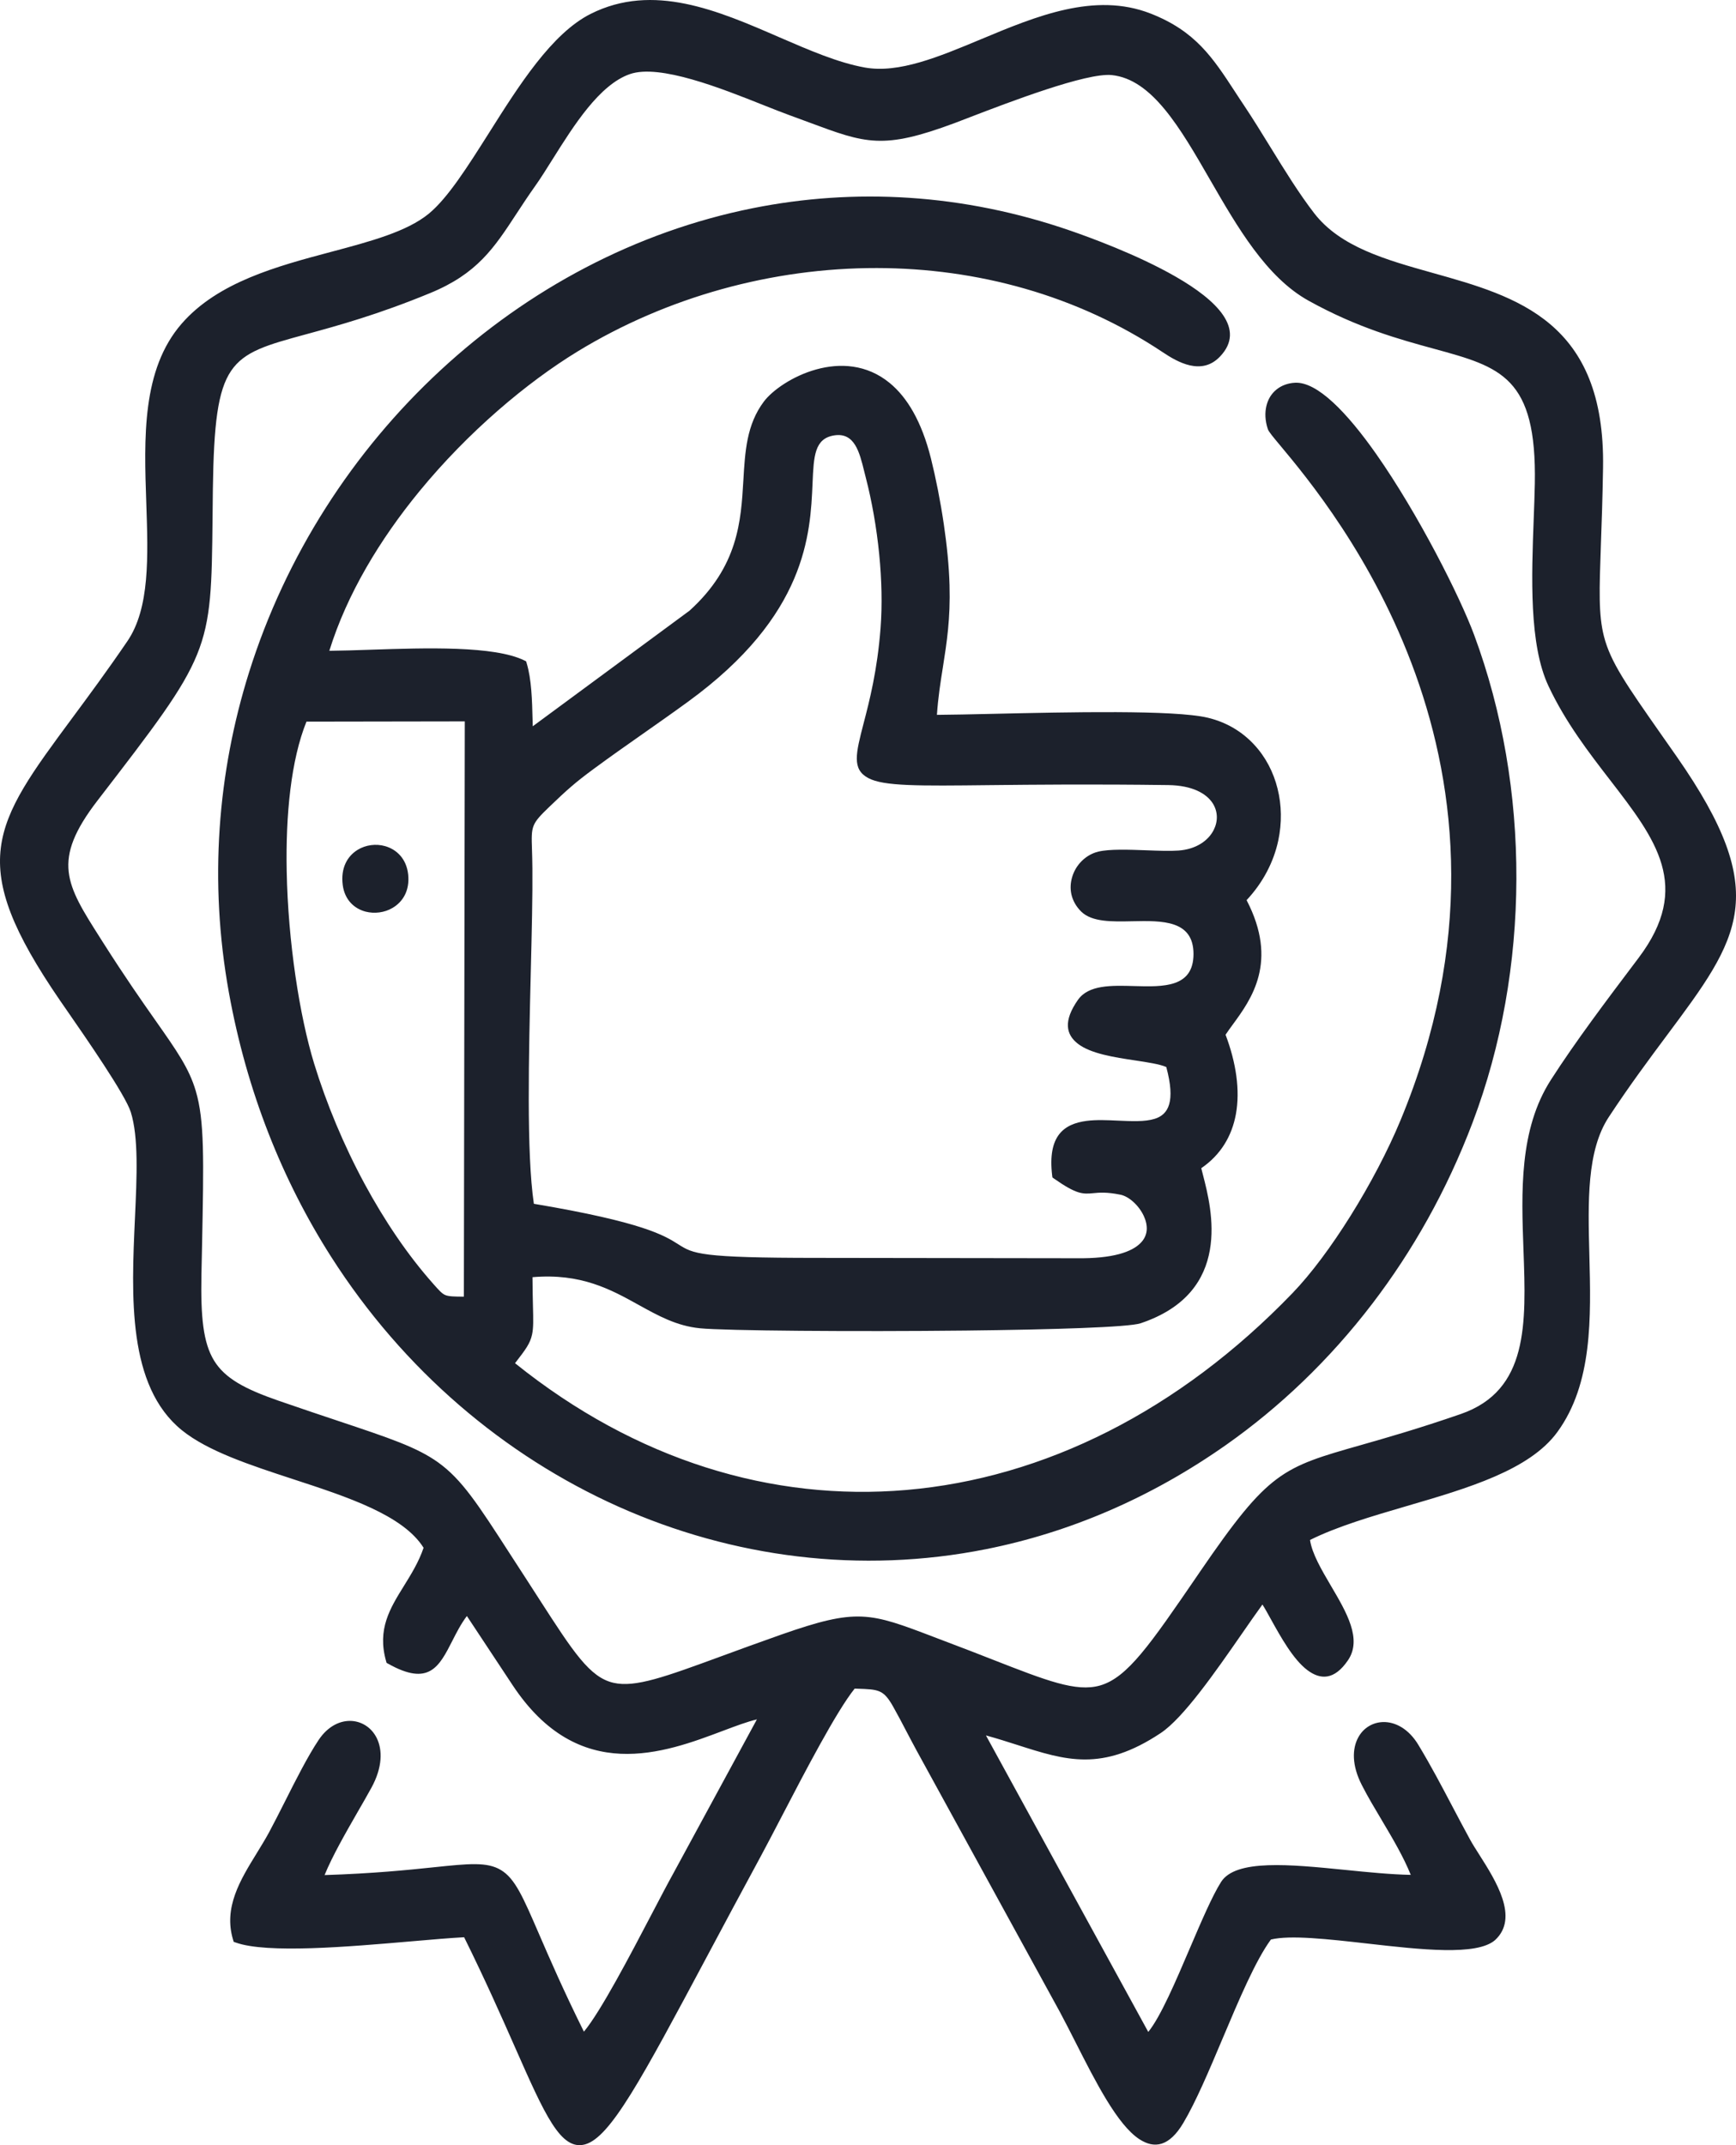 <svg width="34" height="42" viewBox="0 0 34 42" fill="none" xmlns="http://www.w3.org/2000/svg">
<path fill-rule="evenodd" clip-rule="evenodd" d="M14.96 2.061C14.13 1.73 12.92 1.248 12.336 1.451C11.739 1.658 11.236 2.46 10.825 3.114C10.7 3.313 10.584 3.499 10.478 3.647C10.342 3.839 10.227 4.014 10.119 4.179C9.677 4.855 9.347 5.359 8.425 5.738C7.389 6.165 6.599 6.38 5.998 6.544C4.474 6.959 4.205 7.033 4.169 9.579C4.167 9.78 4.165 9.965 4.163 10.139C4.135 12.779 4.135 12.786 1.909 15.675C1.002 16.853 1.295 17.315 1.962 18.364L2.014 18.446C2.447 19.128 2.783 19.607 3.046 19.981C3.464 20.576 3.702 20.914 3.834 21.359C4.006 21.939 3.991 22.681 3.957 24.398L3.945 24.959C3.93 25.782 3.978 26.287 4.192 26.638C4.405 26.986 4.791 27.194 5.451 27.423C5.928 27.588 6.302 27.713 6.626 27.821C7.631 28.157 8.163 28.334 8.579 28.631C9.046 28.966 9.353 29.44 10.003 30.447C10.075 30.558 10.149 30.673 10.287 30.885C10.358 30.994 10.46 31.152 10.556 31.302C11.23 32.347 11.549 32.842 12.017 32.948C12.444 33.045 13.027 32.831 14.134 32.425C14.469 32.302 14.851 32.162 15.294 32.006C16.793 31.48 17.029 31.57 18.301 32.055L18.569 32.157C18.89 32.278 19.176 32.389 19.433 32.49C20.502 32.908 21.075 33.132 21.542 33.001C22.081 32.848 22.52 32.207 23.466 30.826L23.508 30.764C24.851 28.805 25.108 28.732 26.664 28.29C27.154 28.15 27.777 27.973 28.61 27.685C29.938 27.225 29.89 25.916 29.838 24.482C29.796 23.336 29.751 22.113 30.375 21.142C30.855 20.394 31.467 19.583 32.03 18.837L32.094 18.752C33.144 17.359 32.428 16.432 31.541 15.282C31.121 14.738 30.663 14.146 30.327 13.431C29.945 12.619 29.996 11.288 30.038 10.16C30.047 9.917 30.056 9.684 30.06 9.472C30.099 7.379 29.392 7.186 28.09 6.83C27.417 6.646 26.59 6.421 25.628 5.887C24.801 5.428 24.235 4.447 23.698 3.517C23.113 2.502 22.564 1.551 21.774 1.47C21.279 1.419 19.761 2.001 18.988 2.298C18.867 2.344 18.764 2.384 18.696 2.41C17.291 2.933 16.96 2.811 15.847 2.397C15.73 2.354 15.604 2.307 15.456 2.253C15.321 2.204 15.15 2.136 14.96 2.061ZM7.915 31.044C8.054 30.819 8.201 30.583 8.296 30.304C7.895 29.665 6.81 29.31 5.742 28.961C4.903 28.686 4.073 28.415 3.563 28.003C2.493 27.137 2.573 25.378 2.643 23.849C2.681 23.024 2.715 22.268 2.562 21.775C2.457 21.437 1.682 20.319 1.306 19.777L1.18 19.595C-0.679 16.887 -0.144 16.164 1.418 14.054C1.737 13.623 2.1 13.133 2.494 12.555C2.936 11.908 2.901 10.9 2.865 9.849C2.821 8.574 2.775 7.236 3.559 6.336C4.268 5.522 5.43 5.212 6.49 4.93C7.256 4.726 7.968 4.536 8.398 4.184C8.771 3.877 9.159 3.262 9.574 2.607C10.164 1.672 10.807 0.654 11.568 0.272C12.793 -0.344 14.063 0.208 15.262 0.729C15.845 0.981 16.41 1.227 16.938 1.322C17.602 1.441 18.385 1.114 19.209 0.77C20.291 0.318 21.441 -0.162 22.534 0.265C23.412 0.608 23.752 1.128 24.186 1.793C24.244 1.882 24.303 1.973 24.368 2.069C24.541 2.328 24.712 2.606 24.884 2.885C25.162 3.336 25.441 3.789 25.739 4.175C26.25 4.836 27.14 5.085 28.058 5.343C29.707 5.805 31.443 6.292 31.396 9.16C31.386 9.769 31.369 10.258 31.354 10.662C31.323 11.551 31.305 12.034 31.414 12.46C31.543 12.964 31.856 13.41 32.538 14.384L32.843 14.819C34.712 17.502 34.074 18.358 32.645 20.273C32.304 20.731 31.917 21.249 31.508 21.871C31.075 22.53 31.101 23.525 31.128 24.569C31.16 25.796 31.194 27.089 30.501 28.038C29.957 28.784 28.746 29.138 27.551 29.487C26.869 29.687 26.192 29.885 25.657 30.151C25.697 30.42 25.882 30.734 26.067 31.049C26.374 31.57 26.682 32.093 26.4 32.507C26.133 32.899 25.86 32.891 25.605 32.699C25.327 32.49 25.081 32.046 24.892 31.705C24.829 31.591 24.773 31.489 24.725 31.415C24.604 31.581 24.468 31.778 24.322 31.988C23.807 32.73 23.178 33.636 22.732 33.932C21.582 34.696 20.873 34.468 19.924 34.164C19.733 34.103 19.531 34.038 19.31 33.978L22.489 39.783C22.731 39.487 23.027 38.792 23.308 38.134C23.529 37.618 23.74 37.124 23.914 36.848C24.2 36.396 25.265 36.503 26.349 36.611C26.792 36.656 27.238 36.7 27.63 36.708C27.488 36.354 27.273 35.992 27.061 35.635C26.924 35.405 26.788 35.178 26.673 34.952C26.473 34.564 26.482 34.239 26.6 34.02C26.651 33.925 26.722 33.85 26.806 33.799C26.89 33.747 26.987 33.719 27.088 33.716C27.325 33.71 27.59 33.847 27.781 34.166C28.029 34.577 28.231 34.962 28.444 35.366C28.558 35.582 28.675 35.804 28.798 36.029C28.841 36.107 28.903 36.204 28.971 36.311C29.295 36.821 29.757 37.547 29.282 37.984L29.28 37.986C28.921 38.296 27.829 38.172 26.783 38.053C26.013 37.966 25.268 37.882 24.891 37.974C24.589 38.386 24.265 39.154 23.945 39.912C23.682 40.535 23.422 41.151 23.175 41.566C22.901 42.027 22.61 42.077 22.313 41.882C21.885 41.601 21.462 40.769 21.062 39.98C20.962 39.783 20.863 39.589 20.759 39.394L17.957 34.283C17.886 34.153 17.822 34.03 17.757 33.907C17.666 33.732 17.574 33.558 17.492 33.413C17.303 33.08 17.211 33.077 16.792 33.063L16.739 33.061C16.383 33.504 15.77 34.68 15.303 35.578C15.151 35.869 15.015 36.131 14.909 36.327C14.524 37.038 14.169 37.701 13.855 38.29C12.563 40.71 11.954 41.849 11.458 41.985C10.983 42.114 10.672 41.41 10.085 40.08C9.822 39.484 9.501 38.759 9.09 37.929C8.825 37.943 8.462 37.974 8.059 38.009C6.832 38.115 5.227 38.254 4.614 38.032L4.577 38.019L4.565 37.979C4.374 37.348 4.704 36.81 5.03 36.281C5.112 36.146 5.195 36.013 5.266 35.882C5.363 35.702 5.47 35.49 5.581 35.271C5.796 34.844 6.026 34.389 6.239 34.069C6.424 33.79 6.673 33.678 6.897 33.695C6.998 33.703 7.094 33.737 7.177 33.794C7.26 33.85 7.329 33.93 7.379 34.03C7.493 34.262 7.493 34.6 7.276 34.999C7.196 35.144 7.104 35.306 7.006 35.474C6.771 35.884 6.51 36.337 6.357 36.712C7.31 36.682 7.99 36.612 8.489 36.56C9.186 36.487 9.541 36.451 9.81 36.613C10.088 36.78 10.243 37.14 10.559 37.871C10.761 38.337 11.029 38.958 11.436 39.778C11.767 39.38 12.34 38.285 12.774 37.456C12.938 37.143 13.082 36.868 13.19 36.674L14.824 33.664C14.638 33.708 14.413 33.792 14.161 33.887C13.013 34.32 11.334 34.953 10.037 32.99L9.144 31.64C9.027 31.795 8.94 31.966 8.86 32.124C8.6 32.634 8.402 33.024 7.6 32.573L7.571 32.557L7.562 32.525C7.384 31.898 7.637 31.492 7.915 31.044ZM8.727 25.358C8.796 25.384 8.895 25.386 9.085 25.387L9.103 14.124L6.002 14.129C5.699 14.88 5.594 15.949 5.615 17.052C5.641 18.449 5.869 19.897 6.152 20.823C6.393 21.608 6.731 22.42 7.141 23.179C7.53 23.898 7.983 24.57 8.479 25.129L8.492 25.144C8.604 25.27 8.659 25.332 8.727 25.358ZM10.396 19.011C10.356 20.656 10.309 22.581 10.456 23.569C12.603 23.93 13.013 24.19 13.286 24.363C13.578 24.548 13.704 24.628 16.007 24.628L21.088 24.635C21.793 24.644 22.172 24.513 22.345 24.33C22.418 24.254 22.452 24.168 22.459 24.081C22.465 23.991 22.443 23.897 22.402 23.809C22.305 23.599 22.109 23.424 21.944 23.391C21.673 23.336 21.529 23.35 21.416 23.361C21.209 23.38 21.092 23.391 20.641 23.074L20.612 23.053L20.607 23.016C20.514 22.237 20.836 22.005 21.281 21.946C21.473 21.921 21.688 21.931 21.9 21.941C22.163 21.953 22.422 21.965 22.613 21.906C22.885 21.822 23.025 21.57 22.842 20.891C22.713 20.835 22.483 20.8 22.232 20.762C21.824 20.701 21.361 20.63 21.11 20.435C20.879 20.256 20.821 19.991 21.112 19.576C21.32 19.281 21.763 19.293 22.216 19.306C22.786 19.322 23.373 19.338 23.375 18.68C23.376 18.013 22.762 18.025 22.182 18.037C21.777 18.046 21.387 18.054 21.177 17.849C21.072 17.746 21.01 17.628 20.983 17.508C20.959 17.396 20.966 17.283 20.997 17.177C21.027 17.072 21.081 16.974 21.153 16.893C21.247 16.787 21.37 16.708 21.51 16.674C21.732 16.621 22.105 16.635 22.459 16.648C22.692 16.657 22.916 16.665 23.08 16.653C23.424 16.629 23.663 16.461 23.769 16.253C23.812 16.169 23.834 16.079 23.832 15.99C23.83 15.902 23.805 15.814 23.755 15.733C23.629 15.533 23.348 15.378 22.883 15.371C21.39 15.351 20.252 15.363 19.389 15.372C17.985 15.388 17.306 15.395 17.004 15.233C16.682 15.06 16.761 14.754 16.914 14.162C17.027 13.729 17.183 13.127 17.246 12.296C17.281 11.844 17.268 11.348 17.22 10.857C17.168 10.329 17.075 9.808 16.958 9.356C16.945 9.307 16.935 9.266 16.925 9.225C16.833 8.852 16.737 8.464 16.341 8.524C15.952 8.584 15.937 8.928 15.914 9.461C15.871 10.454 15.802 12.046 13.476 13.738C13.17 13.961 12.88 14.164 12.594 14.365C12.273 14.59 11.958 14.811 11.635 15.049C11.446 15.188 11.313 15.292 11.185 15.403C11.059 15.511 10.935 15.628 10.765 15.791C10.403 16.138 10.404 16.17 10.419 16.633C10.422 16.734 10.426 16.855 10.427 17.004C10.432 17.529 10.415 18.24 10.396 19.011ZM10.421 26.126C10.383 26.306 10.294 26.422 10.087 26.69C12.457 28.595 15.127 29.398 17.753 29.172C20.441 28.941 23.084 27.631 25.312 25.32C25.684 24.934 26.082 24.394 26.447 23.811C26.836 23.19 27.187 22.519 27.429 21.935C30.311 14.993 26.11 9.964 25.07 8.718C24.932 8.553 24.847 8.451 24.831 8.402C24.803 8.319 24.788 8.237 24.784 8.159C24.777 8.013 24.809 7.88 24.874 7.771C24.941 7.662 25.041 7.578 25.169 7.532C25.228 7.511 25.293 7.497 25.363 7.494C25.797 7.47 26.381 8.075 26.953 8.889C27.778 10.064 28.594 11.683 28.871 12.43C29.428 13.93 29.704 15.569 29.699 17.206C29.694 18.843 29.409 20.478 28.843 21.973C28.334 23.317 27.659 24.501 26.88 25.521C26.027 26.638 25.049 27.559 24.027 28.28C22.527 29.338 20.929 30.008 19.317 30.33C16.85 30.822 14.349 30.498 12.111 29.498C9.874 28.497 7.9 26.821 6.487 24.609C5.532 23.114 4.834 21.374 4.483 19.434C4.089 17.254 4.264 15.121 4.877 13.166C5.595 10.877 6.914 8.834 8.629 7.248C10.342 5.662 12.451 4.534 14.749 4.075C16.728 3.68 18.846 3.783 20.972 4.519C21.312 4.637 22.269 4.981 23.028 5.418C23.829 5.878 24.41 6.443 23.893 6.982C23.714 7.17 23.507 7.199 23.303 7.153C23.11 7.109 22.924 6.998 22.769 6.894C21.092 5.777 19.136 5.251 17.174 5.248C15.123 5.245 13.067 5.813 11.319 6.877C10.314 7.49 9.169 8.456 8.214 9.619C7.443 10.559 6.796 11.628 6.45 12.742C6.684 12.74 6.961 12.731 7.259 12.721C8.339 12.685 9.683 12.641 10.272 12.932L10.304 12.948L10.314 12.981C10.411 13.302 10.421 13.704 10.431 14.105L10.434 14.22L13.505 11.956C14.461 11.089 14.512 10.2 14.559 9.405C14.592 8.836 14.623 8.312 14.96 7.863C15.121 7.648 15.518 7.362 15.987 7.233C16.215 7.17 16.462 7.143 16.707 7.179C16.955 7.215 17.202 7.314 17.429 7.502C17.761 7.776 18.049 8.241 18.233 8.977C18.328 9.358 18.418 9.809 18.485 10.265C18.545 10.672 18.587 11.085 18.597 11.457C18.616 12.113 18.542 12.586 18.467 13.062C18.42 13.357 18.373 13.654 18.35 13.996C18.635 13.994 19.019 13.986 19.456 13.976C20.926 13.943 23 13.896 23.653 14.052C24.024 14.14 24.331 14.328 24.565 14.582C24.786 14.82 24.941 15.117 25.021 15.44C25.102 15.762 25.109 16.111 25.035 16.458C24.947 16.867 24.744 17.272 24.415 17.624C25.043 18.831 24.506 19.566 24.143 20.061C24.091 20.132 24.043 20.198 24.003 20.259C24.21 20.807 24.291 21.347 24.205 21.816C24.126 22.243 23.91 22.61 23.527 22.872C23.536 22.91 23.548 22.956 23.562 23.009C23.732 23.669 24.154 25.3 22.34 25.908C22.105 25.987 20.61 26.032 18.923 26.051C16.724 26.075 14.191 26.055 13.706 26.006C13.249 25.96 12.888 25.759 12.505 25.547C11.965 25.248 11.381 24.924 10.429 25.006C10.43 25.25 10.435 25.429 10.438 25.573C10.445 25.841 10.449 25.995 10.421 26.126ZM7.161 17.849C6.94 17.791 6.752 17.621 6.713 17.331C6.668 16.994 6.805 16.761 7.004 16.639C7.084 16.59 7.174 16.559 7.266 16.547C7.358 16.535 7.452 16.541 7.541 16.566C7.768 16.63 7.96 16.813 7.994 17.12C8.028 17.438 7.888 17.659 7.688 17.776C7.609 17.823 7.52 17.852 7.43 17.864C7.34 17.876 7.248 17.871 7.161 17.849Z" fill="#1C212C"/>
</svg>
